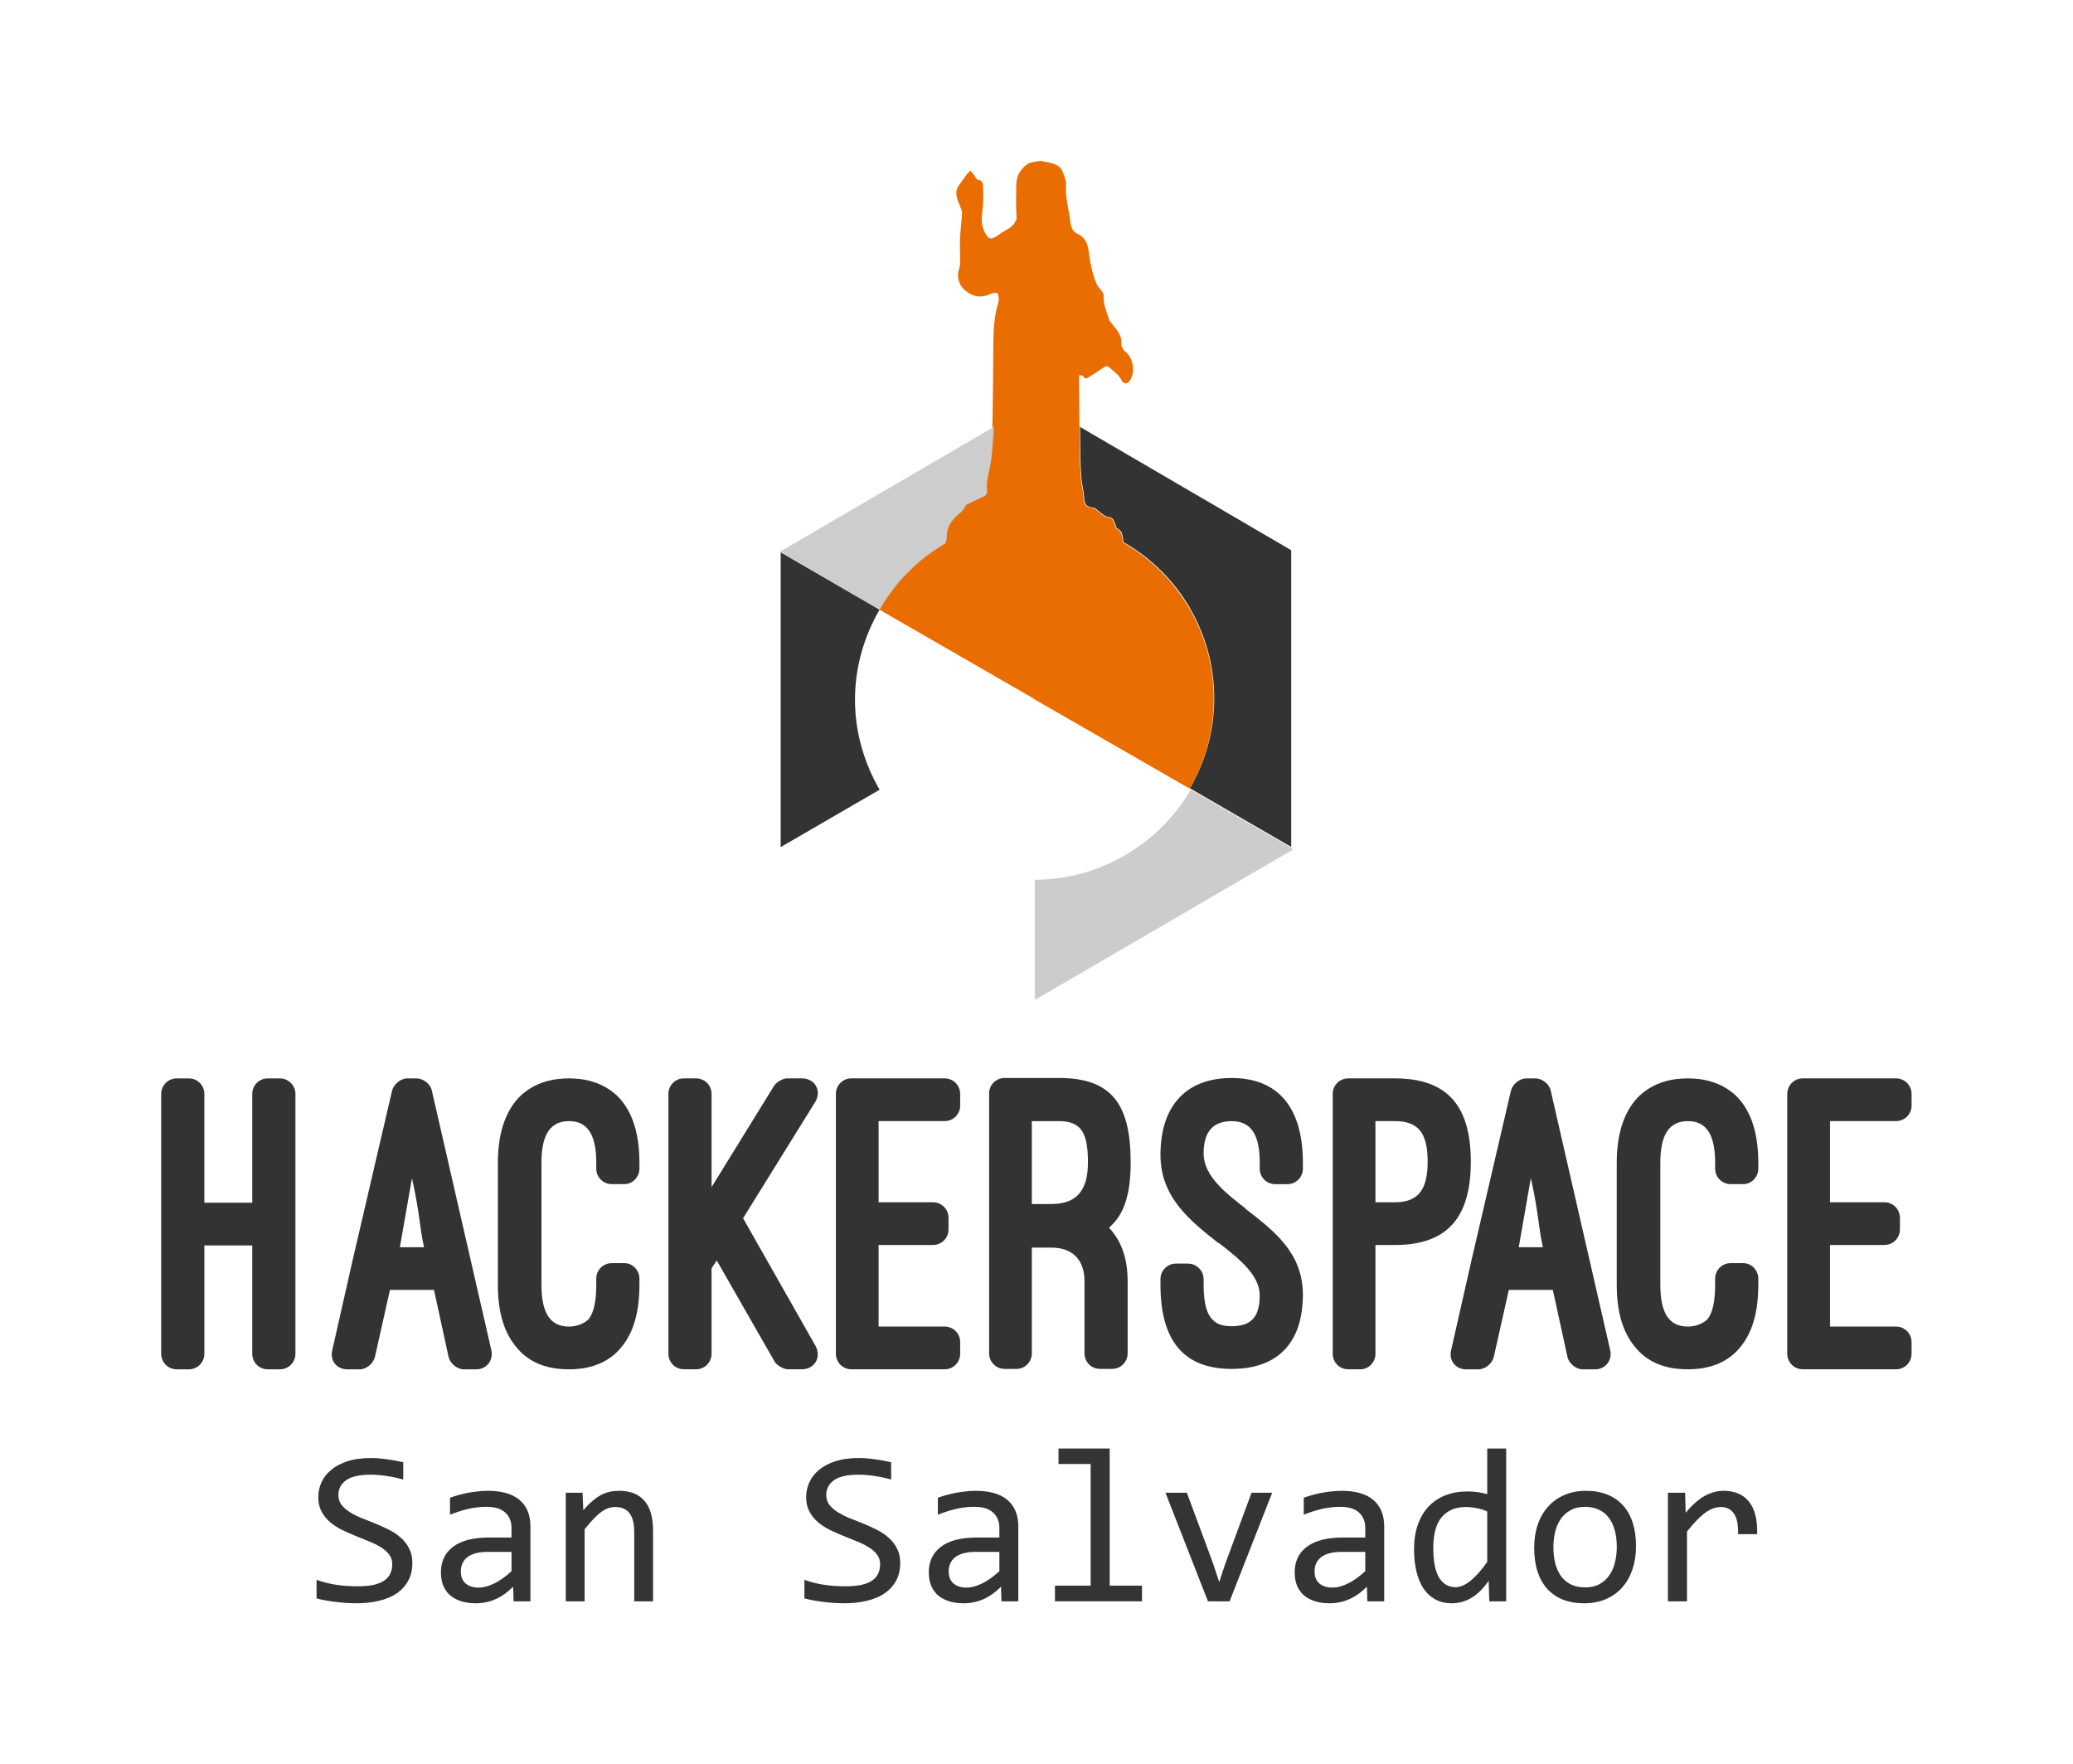 <?xml version="1.0" encoding="UTF-8" standalone="no"?>
<!-- Created with Inkscape (http://www.inkscape.org/) -->

<svg
   xmlns:dc="http://purl.org/dc/elements/1.1/"
   xmlns:cc="http://creativecommons.org/ns#"
   xmlns:rdf="http://www.w3.org/1999/02/22-rdf-syntax-ns#"
   xmlns:svg="http://www.w3.org/2000/svg"
   xmlns="http://www.w3.org/2000/svg"
   xmlns:sodipodi="http://sodipodi.sourceforge.net/DTD/sodipodi-0.dtd"
   xmlns:inkscape="http://www.inkscape.org/namespaces/inkscape"
   width="1285.814"
   height="1094.132"
   viewBox="0 0 1205.45 1025.748"
   id="svg4152"
   version="1.1"
   inkscape:version="0.92.3 (unknown)"
   inkscape:export-filename="E:\Pictures\Hackerspace\logo_video_new2.png"
   inkscape:export-xdpi="100"
   inkscape:export-ydpi="100"
   sodipodi:docname="HSS_VerticalColor.svg">
  <title
     id="title4537">LogoVerticalHackerspaceSanSalvador_HSSHor</title>
  <defs
     id="defs4154">
    <clipPath
       id="clipPath4714"
       clipPathUnits="userSpaceOnUse">
      <path
         inkscape:connector-curvature="0"
         id="path4716"
         d="M 0,267 H 1167 V 0 H 0 Z" />
    </clipPath>
    <clipPath
       id="clipPath4786"
       clipPathUnits="userSpaceOnUse">
      <path
         inkscape:connector-curvature="0"
         id="path4788"
         d="M 0,267 H 1167 V 0 H 0 Z" />
    </clipPath>
    <clipPath
       id="clipPath4802"
       clipPathUnits="userSpaceOnUse">
      <path
         inkscape:connector-curvature="0"
         id="path4804"
         d="m 244,76.573 h 71 V 18.791 h -71 z" />
    </clipPath>
    <clipPath
       id="clipPath4818"
       clipPathUnits="userSpaceOnUse">
      <path
         inkscape:connector-curvature="0"
         id="path4820"
         d="m 174,176.573 h 58.775 v -50.37 H 174 Z" />
    </clipPath>
  </defs>
  <sodipodi:namedview
     id="base"
     pagecolor="#ffffff"
     bordercolor="#666666"
     borderopacity="1.0"
     inkscape:pageopacity="0.0"
     inkscape:pageshadow="2"
     inkscape:zoom="0.48531634"
     inkscape:cx="642.90686"
     inkscape:cy="547.06586"
     inkscape:document-units="px"
     inkscape:current-layer="layer1"
     showgrid="false"
     units="px"
     inkscape:window-width="1332"
     inkscape:window-height="716"
     inkscape:window-x="34"
     inkscape:window-y="0"
     inkscape:window-maximized="1"
     fit-margin-top="100"
     fit-margin-left="100"
     fit-margin-right="100"
     fit-margin-bottom="100"
     borderlayer="true"
     inkscape:showpageshadow="false" />
  <g
     inkscape:label="HSSLogoVertical"
     inkscape:groupmode="layer"
     id="layer1"
     transform="translate(-357.275,87.577)"
     style="display:inline"
     sodipodi:insensitive="true">
    <g
       id="g4683">
      <g
         transform="matrix(2.686,0,0,2.686,152.442,-320.666)"
         id="g5145">
        <g
           id="g4718"
           transform="matrix(0.785,0,0,-0.785,130.872,347.116)">
          <path
             d="m 0,0 v 29.992 c 0,2.381 1.904,4.285 4.285,4.285 h 3.332 c 2.381,0 4.285,-1.904 4.285,-4.285 v -71.649 c 0,-2.38 -1.904,-4.284 -4.285,-4.284 H 4.285 C 1.904,-45.941 0,-44.037 0,-41.657 v 29.874 h -13.211 v -29.874 c 0,-2.38 -1.904,-4.284 -4.285,-4.284 h -3.332 c -2.38,0 -4.285,1.904 -4.285,4.284 v 71.649 c 0,2.381 1.905,4.285 4.285,4.285 h 3.332 c 2.381,0 4.285,-1.904 4.285,-4.285 V 0 Z"
             style="fill:#333333;fill-opacity:1;fill-rule:nonzero;stroke:none"
             id="path4720"
             inkscape:connector-curvature="0" />
        </g>
        <g
           id="g4722"
           transform="matrix(0.785,0,0,-0.785,162.832,356.742)">
          <path
             d="M 0,0 H 6.665 C 5.356,5.713 5.594,8.926 3.333,19.043 Z M 9.402,-11.783 H -2.737 L -6.903,-30.35 c -0.476,-1.785 -2.38,-3.332 -4.166,-3.332 h -3.452 c -2.856,0 -4.76,2.38 -4.165,5.118 l 5.713,25.231 10.83,46.537 c 0.477,1.785 2.381,3.333 4.166,3.333 h 2.619 c 1.785,0 3.808,-1.548 4.166,-3.333 l 16.424,-71.649 c 0.595,-2.738 -1.309,-5.237 -4.166,-5.237 h -3.451 c -1.785,0 -3.69,1.547 -4.166,3.332 z"
             style="fill:#333333;fill-opacity:1;fill-rule:nonzero;stroke:none"
             id="path4724"
             inkscape:connector-curvature="0" />
        </g>
        <g
           id="g4726"
           transform="matrix(0.785,0,0,-0.785,184.045,338.424)">
          <path
             d="m 0,0 c 0,9.045 2.619,14.997 6.427,18.567 3.927,3.571 8.688,4.642 13.211,4.642 4.404,0 9.165,-1.071 13.092,-4.642 C 36.539,14.997 39.038,9.045 39.038,0 v -1.666 c 0,-2.38 -1.904,-4.285 -4.165,-4.285 h -3.452 c -2.38,0 -4.285,1.905 -4.285,4.285 V 0 c 0,7.975 -2.618,11.426 -7.498,11.426 C 14.64,11.426 12.021,7.975 12.021,0 v -33.682 c 0,-7.974 2.5,-11.545 7.617,-11.545 2.261,0 4.404,0.952 5.475,2.143 1.428,1.904 2.023,5.117 2.023,9.402 v 1.666 c 0,2.38 1.905,4.285 4.285,4.285 h 3.452 c 2.261,0 4.165,-1.905 4.165,-4.285 v -1.666 c 0,-9.402 -2.499,-14.878 -6.189,-18.567 -3.927,-3.809 -8.926,-4.761 -13.211,-4.761 -4.523,0 -9.402,0.952 -13.33,4.761 C 2.619,-48.56 0,-43.084 0,-33.682 Z"
             style="fill:#333333;fill-opacity:1;fill-rule:nonzero;stroke:none"
             id="path4728"
             inkscape:connector-curvature="0" />
        </g>
        <g
           id="g4730"
           transform="matrix(0.785,0,0,-0.785,243.856,321.789)">
          <path
             d="m 0,0 c 0.595,0.952 2.38,2.023 3.57,2.023 h 4.047 c 3.689,0 5.593,-3.451 3.689,-6.546 l -19.875,-32.016 19.994,-35.23 c 1.666,-3.094 -0.238,-6.426 -3.808,-6.426 H 3.808 c -1.189,0 -3.094,1.071 -3.689,2.142 l -15.949,27.85 -1.428,-2.142 v -23.566 c 0,-2.38 -1.904,-4.284 -4.284,-4.284 h -3.333 c -2.38,0 -4.285,1.904 -4.285,4.284 v 71.649 c 0,2.381 1.905,4.285 4.285,4.285 h 3.333 c 2.38,0 4.284,-1.904 4.284,-4.285 V -27.97 Z"
             style="fill:#333333;fill-opacity:1;fill-rule:nonzero;stroke:none"
             id="path4732"
             inkscape:connector-curvature="0" />
        </g>
        <g
           id="g4734"
           transform="matrix(0.785,0,0,-0.785,280.768,320.2)">
          <path
             d="m 0,0 c 2.38,0 4.284,-1.904 4.284,-4.285 v -3.214 c 0,-2.38 -1.904,-4.284 -4.284,-4.284 h -18.21 v -22.376 h 14.996 c 2.381,0 4.285,-1.904 4.285,-4.284 v -3.214 c 0,-2.38 -1.904,-4.284 -4.285,-4.284 H -18.21 V -68.436 H 0 c 2.38,0 4.284,-1.904 4.284,-4.285 v -3.213 c 0,-2.38 -1.904,-4.285 -4.284,-4.285 h -25.708 c -2.38,0 -4.284,1.905 -4.284,4.285 v 71.649 c 0,2.381 1.904,4.285 4.284,4.285 z"
             style="fill:#333333;fill-opacity:1;fill-rule:nonzero;stroke:none"
             id="path4736"
             inkscape:connector-curvature="0" />
        </g>
        <g
           id="g4738"
           transform="matrix(0.785,0,0,-0.785,299.645,347.396)">
          <path
             d="m 0,0 h 5.356 c 6.665,0 10.117,3.333 10.117,11.426 0,8.093 -1.785,11.426 -7.975,11.426 H 0 Z m 26.423,-41.18 c 0,-2.381 -1.904,-4.285 -4.285,-4.285 h -3.332 c -2.381,0 -4.285,1.904 -4.285,4.285 v 19.876 c 0,5.95 -3.333,9.283 -9.165,9.283 H 0 V -41.18 c 0,-2.381 -1.904,-4.285 -4.165,-4.285 h -3.333 c -2.38,0 -4.284,1.904 -4.284,4.285 v 71.649 c 0,2.38 1.904,4.284 4.284,4.284 H 7.498 c 14.64,0 19.758,-7.378 19.758,-23.327 0,-7.379 -1.31,-13.33 -4.999,-17.02 -0.358,-0.357 -0.595,-0.595 -0.952,-0.952 3.451,-3.689 5.118,-8.569 5.118,-14.758 z"
             style="fill:#333333;fill-opacity:1;fill-rule:nonzero;stroke:none"
             id="path4740"
             inkscape:connector-curvature="0" />
        </g>
        <g
           id="g4742"
           transform="matrix(0.785,0,0,-0.785,327.493,363.657)">
          <path
             d="M 0,0 C 0,2.38 1.904,4.285 4.284,4.285 H 7.617 C 9.878,4.285 11.901,2.38 11.901,0 v -1.547 c 0,-5.713 1.072,-8.451 2.739,-9.879 1.308,-1.309 3.332,-1.547 4.998,-1.547 4.999,0 7.736,2.142 7.736,8.45 0,5.594 -5.475,9.998 -11.307,14.521 V 9.878 C 8.212,16.067 0,22.494 0,34.277 c 0,13.45 7.022,21.185 19.638,21.185 12.854,0 19.638,-8.212 19.638,-23.327 v -1.666 c 0,-2.381 -1.904,-4.285 -4.285,-4.285 h -3.332 c -2.381,0 -4.285,1.904 -4.285,4.285 v 1.666 c 0,7.855 -2.499,11.426 -7.736,11.426 -4.998,0 -7.737,-2.738 -7.737,-8.927 0,-6.07 5.832,-10.711 11.664,-15.234 h -0.119 c 7.856,-6.07 15.83,-12.14 15.83,-23.685 0,-13.33 -7.022,-20.471 -19.638,-20.471 C 6.546,-24.756 0,-17.139 0,-1.547 Z"
             style="fill:#333333;fill-opacity:1;fill-rule:nonzero;stroke:none"
             id="path4744"
             inkscape:connector-curvature="0" />
        </g>
        <g
           id="g4746"
           transform="matrix(0.785,0,0,-0.785,374.032,329.453)">
          <path
             d="m 0,0 v -22.375 h 5.356 c 6.427,0 9.045,3.451 9.045,11.187 C 14.401,-3.213 11.783,0 5.356,0 Z m 0,-34.158 v -29.993 c 0,-2.38 -1.904,-4.285 -4.165,-4.285 h -3.333 c -2.38,0 -4.284,1.905 -4.284,4.285 V 7.498 c 0,2.381 1.904,4.285 4.284,4.285 H 5.356 c 14.521,0 20.948,-7.617 20.948,-22.971 0,-15.353 -6.427,-22.97 -20.948,-22.97 z"
             style="fill:#333333;fill-opacity:1;fill-rule:nonzero;stroke:none"
             id="path4748"
             inkscape:connector-curvature="0" />
        </g>
        <g
           id="g4750"
           transform="matrix(0.785,0,0,-0.785,405.059,356.742)">
          <path
             d="M 0,0 H 6.665 C 5.355,5.713 5.594,8.926 3.333,19.043 Z M 9.402,-11.783 H -2.737 L -6.903,-30.35 c -0.476,-1.785 -2.38,-3.332 -4.165,-3.332 h -3.453 c -2.856,0 -4.76,2.38 -4.165,5.118 l 5.713,25.231 10.83,46.537 c 0.477,1.785 2.381,3.333 4.166,3.333 h 2.619 c 1.785,0 3.808,-1.548 4.166,-3.333 l 16.423,-71.649 c 0.596,-2.738 -1.308,-5.237 -4.165,-5.237 h -3.452 c -1.785,0 -3.689,1.547 -4.165,3.332 z"
             style="fill:#333333;fill-opacity:1;fill-rule:nonzero;stroke:none"
             id="path4752"
             inkscape:connector-curvature="0" />
        </g>
        <g
           id="g4754"
           transform="matrix(0.785,0,0,-0.785,426.273,338.424)">
          <path
             d="m 0,0 c 0,9.045 2.618,14.997 6.427,18.567 3.927,3.571 8.688,4.642 13.211,4.642 4.404,0 9.165,-1.071 13.092,-4.642 C 36.539,14.997 39.038,9.045 39.038,0 v -1.666 c 0,-2.38 -1.904,-4.285 -4.166,-4.285 h -3.451 c -2.38,0 -4.284,1.905 -4.284,4.285 V 0 c 0,7.975 -2.619,11.426 -7.499,11.426 C 14.64,11.426 12.021,7.975 12.021,0 v -33.682 c 0,-7.974 2.5,-11.545 7.617,-11.545 2.261,0 4.404,0.952 5.475,2.143 1.428,1.904 2.024,5.117 2.024,9.402 v 1.666 c 0,2.38 1.904,4.285 4.284,4.285 h 3.451 c 2.262,0 4.166,-1.905 4.166,-4.285 v -1.666 c 0,-9.402 -2.499,-14.878 -6.188,-18.567 -3.928,-3.809 -8.927,-4.761 -13.212,-4.761 -4.523,0 -9.403,0.952 -13.33,4.761 C 2.618,-48.56 0,-43.084 0,-33.682 Z"
             style="fill:#333333;fill-opacity:1;fill-rule:nonzero;stroke:none"
             id="path4756"
             inkscape:connector-curvature="0" />
        </g>
        <g
           id="g4758"
           transform="matrix(0.785,0,0,-0.785,486.737,320.2)">
          <path
             d="m 0,0 c 2.381,0 4.285,-1.904 4.285,-4.285 v -3.214 c 0,-2.38 -1.904,-4.284 -4.285,-4.284 h -18.209 v -22.376 h 14.996 c 2.38,0 4.284,-1.904 4.284,-4.284 v -3.214 c 0,-2.38 -1.904,-4.284 -4.284,-4.284 H -18.209 V -68.436 H 0 c 2.381,0 4.285,-1.904 4.285,-4.285 v -3.213 c 0,-2.38 -1.904,-4.285 -4.285,-4.285 h -25.707 c -2.381,0 -4.285,1.905 -4.285,4.285 v 71.649 c 0,2.381 1.904,4.285 4.285,4.285 z"
             style="fill:#333333;fill-opacity:1;fill-rule:nonzero;stroke:none"
             id="path4760"
             inkscape:connector-curvature="0" />
        </g>
      </g>
      <g
         id="text994"
         style="font-style:normal;font-variant:normal;font-weight:normal;font-stretch:normal;font-size:142.602px;line-height:1;font-family:Consolas;-inkscape-font-specification:Consolas;text-align:center;letter-spacing:0px;word-spacing:0px;text-anchor:middle;fill:#333333;fill-opacity:0.992;stroke:none;stroke-width:17.825"
         aria-label="San Salvador "
         transform="matrix(0.903,0,0,0.903,-77.695,110.268)">
        <path
           id="path998"
           style="font-style:normal;font-variant:normal;font-weight:normal;font-stretch:normal;font-family:Consolas;-inkscape-font-specification:Consolas;text-align:center;text-anchor:middle;fill:#333333;fill-opacity:0.992;stroke-width:17.825"
           d="m 747.242,787.283 q 0,6.476 -2.646,11.35 -2.646,4.874 -7.381,8.147 -4.735,3.203 -11.419,4.804 -6.615,1.601 -14.622,1.601 -3.621,0 -7.241,-0.279 -3.551,-0.279 -6.893,-0.696 -3.273,-0.418 -6.197,-0.975 -2.924,-0.557 -5.292,-1.184 v -11.976 q 5.222,1.95 11.698,3.064 6.545,1.114 14.831,1.114 5.988,0 10.166,-0.905 4.247,-0.975 6.893,-2.785 2.716,-1.88 3.899,-4.526 1.253,-2.646 1.253,-6.058 0,-3.69 -2.089,-6.267 -2.019,-2.646 -5.361,-4.665 -3.342,-2.089 -7.659,-3.76 -4.247,-1.741 -8.704,-3.551 -4.456,-1.81 -8.773,-3.899 -4.247,-2.159 -7.59,-5.013 -3.342,-2.924 -5.431,-6.824 -2.019,-3.899 -2.019,-9.261 0,-4.665 1.95,-9.191 1.95,-4.526 6.058,-8.007 4.108,-3.551 10.514,-5.71 6.476,-2.159 15.388,-2.159 2.298,0 4.944,0.209 2.716,0.209 5.431,0.627 2.785,0.348 5.431,0.836 2.716,0.487 5.013,1.044 v 11.141 q -5.361,-1.532 -10.723,-2.298 -5.361,-0.836 -10.375,-0.836 -10.653,0 -15.667,3.551 -5.013,3.551 -5.013,9.539 0,3.69 2.019,6.336 2.089,2.646 5.431,4.735 3.342,2.089 7.59,3.83 4.317,1.671 8.773,3.481 4.456,1.81 8.704,3.969 4.317,2.159 7.659,5.153 3.342,2.924 5.361,6.893 2.089,3.969 2.089,9.4 z"
           inkscape:connector-curvature="0" />
        <path
           id="path1000"
           style="font-style:normal;font-variant:normal;font-weight:normal;font-stretch:normal;font-family:Consolas;-inkscape-font-specification:Consolas;text-align:center;text-anchor:middle;fill:#333333;fill-opacity:0.992;stroke-width:17.825"
           d="m 812.415,811.932 -0.279,-9.4 q -5.71,5.64 -11.628,8.147 -5.849,2.507 -12.324,2.507 -5.988,0 -10.236,-1.532 -4.247,-1.532 -7.033,-4.178 -2.716,-2.716 -4.039,-6.336 -1.253,-3.621 -1.253,-7.868 0,-10.514 7.799,-16.433 7.868,-5.988 23.187,-5.988 h 14.483 v -6.127 q 0,-6.197 -3.969,-9.887 -3.969,-3.76 -12.116,-3.76 -5.919,0 -11.698,1.323 -5.71,1.323 -11.837,3.76 v -10.932 q 2.298,-0.836 5.083,-1.601 2.855,-0.836 5.988,-1.462 3.133,-0.627 6.545,-0.975 3.412,-0.418 6.893,-0.418 6.336,0 11.419,1.393 5.083,1.393 8.564,4.247 3.551,2.855 5.431,7.172 1.88,4.317 1.88,10.166 v 48.184 z m -1.323,-31.821 h -15.388 q -4.526,0 -7.799,0.905 -3.273,0.905 -5.361,2.576 -2.089,1.671 -3.133,4.039 -0.975,2.298 -0.975,5.222 0,2.019 0.627,3.899 0.627,1.81 2.019,3.273 1.393,1.393 3.621,2.228 2.228,0.836 5.431,0.836 4.178,0 9.539,-2.507 5.431,-2.576 11.419,-8.077 z"
           inkscape:connector-curvature="0" />
        <path
           id="path1002"
           style="font-style:normal;font-variant:normal;font-weight:normal;font-stretch:normal;font-family:Consolas;-inkscape-font-specification:Consolas;text-align:center;text-anchor:middle;fill:#333333;fill-opacity:0.992;stroke-width:17.825"
           d="m 846.046,742.024 h 10.793 l 0.487,11.28 q 3.064,-3.621 5.919,-5.988 2.855,-2.437 5.57,-3.899 2.785,-1.462 5.64,-2.019 2.855,-0.627 5.919,-0.627 10.793,0 16.293,6.406 5.57,6.336 5.57,19.148 v 45.607 h -12.116 v -44.633 q 0,-8.216 -3.064,-12.116 -3.064,-3.969 -9.121,-3.969 -2.228,0 -4.387,0.696 -2.089,0.627 -4.387,2.298 -2.298,1.601 -5.013,4.387 -2.646,2.785 -5.988,6.963 v 46.373 h -12.116 z"
           inkscape:connector-curvature="0" />
        <path
           id="path1004"
           style="font-style:normal;font-variant:normal;font-weight:normal;font-stretch:normal;font-family:Consolas;-inkscape-font-specification:Consolas;text-align:center;text-anchor:middle;fill:#333333;fill-opacity:0.992;stroke-width:17.825"
           d="m 1061.411,787.283 q 0,6.476 -2.646,11.35 -2.646,4.874 -7.381,8.147 -4.735,3.203 -11.419,4.804 -6.615,1.601 -14.622,1.601 -3.621,0 -7.242,-0.279 -3.551,-0.279 -6.893,-0.696 -3.272,-0.418 -6.197,-0.975 -2.924,-0.557 -5.292,-1.184 v -11.976 q 5.222,1.95 11.698,3.064 6.545,1.114 14.831,1.114 5.988,0 10.166,-0.905 4.247,-0.975 6.893,-2.785 2.716,-1.88 3.899,-4.526 1.253,-2.646 1.253,-6.058 0,-3.69 -2.089,-6.267 -2.019,-2.646 -5.361,-4.665 -3.342,-2.089 -7.659,-3.76 -4.247,-1.741 -8.704,-3.551 -4.456,-1.81 -8.773,-3.899 -4.247,-2.159 -7.59,-5.013 -3.342,-2.924 -5.431,-6.824 -2.019,-3.899 -2.019,-9.261 0,-4.665 1.95,-9.191 1.95,-4.526 6.058,-8.007 4.108,-3.551 10.514,-5.71 6.476,-2.159 15.388,-2.159 2.298,0 4.944,0.209 2.716,0.209 5.431,0.627 2.785,0.348 5.431,0.836 2.716,0.487 5.013,1.044 v 11.141 q -5.362,-1.532 -10.723,-2.298 -5.362,-0.836 -10.375,-0.836 -10.653,0 -15.667,3.551 -5.013,3.551 -5.013,9.539 0,3.69 2.019,6.336 2.089,2.646 5.431,4.735 3.342,2.089 7.59,3.83 4.317,1.671 8.773,3.481 4.456,1.81 8.704,3.969 4.317,2.159 7.659,5.153 3.342,2.924 5.362,6.893 2.089,3.969 2.089,9.4 z"
           inkscape:connector-curvature="0" />
        <path
           id="path1006"
           style="font-style:normal;font-variant:normal;font-weight:normal;font-stretch:normal;font-family:Consolas;-inkscape-font-specification:Consolas;text-align:center;text-anchor:middle;fill:#333333;fill-opacity:0.992;stroke-width:17.825"
           d="m 1126.584,811.932 -0.279,-9.4 q -5.71,5.64 -11.628,8.147 -5.849,2.507 -12.325,2.507 -5.988,0 -10.236,-1.532 -4.247,-1.532 -7.033,-4.178 -2.716,-2.716 -4.039,-6.336 -1.253,-3.621 -1.253,-7.868 0,-10.514 7.798,-16.433 7.868,-5.988 23.187,-5.988 h 14.483 v -6.127 q 0,-6.197 -3.969,-9.887 -3.969,-3.76 -12.116,-3.76 -5.918,0 -11.698,1.323 -5.71,1.323 -11.837,3.76 v -10.932 q 2.298,-0.836 5.083,-1.601 2.855,-0.836 5.988,-1.462 3.133,-0.627 6.545,-0.975 3.412,-0.418 6.893,-0.418 6.336,0 11.419,1.393 5.083,1.393 8.565,4.247 3.551,2.855 5.431,7.172 1.88,4.317 1.88,10.166 v 48.184 z m -1.323,-31.821 h -15.388 q -4.526,0 -7.798,0.905 -3.273,0.905 -5.362,2.576 -2.089,1.671 -3.133,4.039 -0.975,2.298 -0.975,5.222 0,2.019 0.627,3.899 0.627,1.81 2.019,3.273 1.393,1.393 3.621,2.228 2.228,0.836 5.431,0.836 4.178,0 9.539,-2.507 5.431,-2.576 11.419,-8.077 z"
           inkscape:connector-curvature="0" />
        <path
           id="path1008"
           style="font-style:normal;font-variant:normal;font-weight:normal;font-stretch:normal;font-family:Consolas;-inkscape-font-specification:Consolas;text-align:center;text-anchor:middle;fill:#333333;fill-opacity:0.992;stroke-width:17.825"
           d="m 1184.029,723.502 h -20.68 v -9.957 h 32.935 v 88.29 h 20.819 v 10.096 h -56.052 v -10.096 h 22.978 z"
           inkscape:connector-curvature="0" />
        <path
           id="path1010"
           style="font-style:normal;font-variant:normal;font-weight:normal;font-stretch:normal;font-family:Consolas;-inkscape-font-specification:Consolas;text-align:center;text-anchor:middle;fill:#333333;fill-opacity:0.992;stroke-width:17.825"
           d="m 1232.213,742.024 h 13.787 l 17.129,46.234 3.69,11.28 3.83,-11.559 16.99,-45.956 h 13.299 l -27.434,69.908 h -13.926 z"
           inkscape:connector-curvature="0" />
        <path
           id="path1012"
           style="font-style:normal;font-variant:normal;font-weight:normal;font-stretch:normal;font-family:Consolas;-inkscape-font-specification:Consolas;text-align:center;text-anchor:middle;fill:#333333;fill-opacity:0.992;stroke-width:17.825"
           d="m 1362.211,811.932 -0.279,-9.4 q -5.71,5.64 -11.628,8.147 -5.849,2.507 -12.325,2.507 -5.988,0 -10.236,-1.532 -4.247,-1.532 -7.033,-4.178 -2.716,-2.716 -4.038,-6.336 -1.253,-3.621 -1.253,-7.868 0,-10.514 7.799,-16.433 7.868,-5.988 23.187,-5.988 h 14.483 v -6.127 q 0,-6.197 -3.969,-9.887 -3.969,-3.76 -12.116,-3.76 -5.919,0 -11.698,1.323 -5.71,1.323 -11.837,3.76 v -10.932 q 2.298,-0.836 5.083,-1.601 2.855,-0.836 5.988,-1.462 3.133,-0.627 6.545,-0.975 3.412,-0.418 6.893,-0.418 6.336,0 11.419,1.393 5.083,1.393 8.565,4.247 3.551,2.855 5.431,7.172 1.88,4.317 1.88,10.166 v 48.184 z m -1.323,-31.821 h -15.388 q -4.526,0 -7.799,0.905 -3.273,0.905 -5.362,2.576 -2.089,1.671 -3.133,4.039 -0.975,2.298 -0.975,5.222 0,2.019 0.627,3.899 0.627,1.81 2.019,3.273 1.393,1.393 3.621,2.228 2.228,0.836 5.431,0.836 4.178,0 9.539,-2.507 5.431,-2.576 11.419,-8.077 z"
           inkscape:connector-curvature="0" />
        <path
           id="path1014"
           style="font-style:normal;font-variant:normal;font-weight:normal;font-stretch:normal;font-family:Consolas;-inkscape-font-specification:Consolas;text-align:center;text-anchor:middle;fill:#333333;fill-opacity:0.992;stroke-width:17.825"
           d="m 1392.291,778.44 q 0,-8.913 2.437,-15.806 2.437,-6.963 6.893,-11.698 4.526,-4.804 10.793,-7.241 6.336,-2.507 14.065,-2.507 3.342,0 6.545,0.418 3.273,0.418 6.406,1.323 v -29.384 h 12.185 v 98.387 h -10.862 l -0.418,-13.23 q -5.083,7.381 -11.002,10.932 -5.918,3.551 -12.812,3.551 -5.988,0 -10.584,-2.507 -4.526,-2.507 -7.59,-7.033 -2.994,-4.596 -4.526,-11.001 -1.532,-6.406 -1.532,-14.204 z m 12.394,-0.766 q 0,12.673 3.69,18.939 3.76,6.197 10.584,6.197 4.596,0 9.678,-4.108 5.153,-4.108 10.793,-12.185 v -32.447 q -2.994,-1.393 -6.615,-2.089 -3.621,-0.766 -7.172,-0.766 -9.887,0 -15.458,6.406 -5.501,6.406 -5.501,20.053 z"
           inkscape:connector-curvature="0" />
        <path
           id="path1016"
           style="font-style:normal;font-variant:normal;font-weight:normal;font-stretch:normal;font-family:Consolas;-inkscape-font-specification:Consolas;text-align:center;text-anchor:middle;fill:#333333;fill-opacity:0.992;stroke-width:17.825"
           d="m 1535.241,776.421 q 0,8.147 -2.298,14.97 -2.298,6.754 -6.615,11.628 -4.317,4.804 -10.514,7.52 -6.197,2.646 -14.065,2.646 -7.52,0 -13.508,-2.298 -5.918,-2.367 -10.096,-6.893 -4.108,-4.526 -6.336,-11.21 -2.159,-6.684 -2.159,-15.388 0,-8.147 2.298,-14.831 2.298,-6.754 6.615,-11.559 4.317,-4.874 10.514,-7.52 6.197,-2.716 14.065,-2.716 7.52,0 13.438,2.367 5.988,2.298 10.096,6.824 4.178,4.456 6.336,11.141 2.228,6.684 2.228,15.319 z m -12.394,0.557 q 0,-6.476 -1.462,-11.28 -1.393,-4.874 -4.039,-8.077 -2.646,-3.273 -6.476,-4.874 -3.76,-1.671 -8.425,-1.671 -5.431,0 -9.33,2.159 -3.83,2.089 -6.336,5.64 -2.437,3.551 -3.621,8.286 -1.114,4.665 -1.114,9.818 0,6.476 1.393,11.35 1.462,4.874 4.108,8.147 2.646,3.203 6.406,4.874 3.76,1.601 8.495,1.601 5.431,0 9.261,-2.089 3.899,-2.159 6.336,-5.71 2.507,-3.551 3.621,-8.216 1.184,-4.735 1.184,-9.957 z"
           inkscape:connector-curvature="0" />
        <path
           id="path1018"
           style="font-style:normal;font-variant:normal;font-weight:normal;font-stretch:normal;font-family:Consolas;-inkscape-font-specification:Consolas;text-align:center;text-anchor:middle;fill:#333333;fill-opacity:0.992;stroke-width:17.825"
           d="m 1555.782,742.024 h 11.071 l 0.348,12.881 q 6.197,-7.45 12.185,-10.793 6.058,-3.342 12.185,-3.342 10.862,0 16.433,7.033 5.64,7.033 5.222,20.889 h -12.255 q 0.209,-9.191 -2.716,-13.299 -2.855,-4.178 -8.425,-4.178 -2.437,0 -4.944,0.905 -2.437,0.836 -5.083,2.785 -2.576,1.88 -5.501,4.874 -2.925,2.994 -6.267,7.241 v 44.911 h -12.255 z"
           inkscape:connector-curvature="0" />
      </g>
      <g
         id="g5050"
         transform="translate(610.334,-390.197)">
        <g
           id="g4790"
           transform="matrix(2.109,0,0,-2.109,376.235,581.794)">
          <path
             sodipodi:nodetypes="cccccccccccccscccc"
             inkscape:connector-curvature="0"
             id="path4792"
             transform="matrix(0.444,0,0,-0.444,-178.371,275.825)"
             d="m 400.373,588.146 c 0.063,6.021 0.127,12.04 0.213,18.059 0.072,4.795 0.3,9.598 0.732,14.375 0.344,3.748 1.405,7.439 1.621,11.188 0.268,4.716 1.223,6.005 5.961,6.518 0.54,0.056 1.025,0.611 1.529,0.951 2.529,1.705 4.916,4.517 7.613,4.848 3.508,0.432 3.363,2.767 4.34,4.709 0.4,0.794 0.466,2.141 1.047,2.387 3.427,1.453 3.403,4.584 3.766,7.43 0.045,0.34 0.072,0.682 0.102,1.021 17.226,9.822 31.577,24.09 41.51,41.238 l -0.055,0.031 c 9.499,16.418 14.982,35.472 14.982,55.807 0,20.344 -5.608,39.399 -15.111,55.828 l 62.908,36.395 V 664.705 c 0,0 -87.528,-51.155 -131.158,-76.559 z"
             style="fill:#333333;fill-opacity:1;fill-rule:nonzero;stroke:none;stroke-width:2.25" />
        </g>
        <g
           id="g4830"
           transform="matrix(2.109,0,0,-2.109,244.12,709.411)">
          <path
             d="M 0,0 C 0,9.044 2.551,17.516 6.778,24.815 L -20.49,40.628 V -40.644 L 6.788,-24.826 C 2.559,-17.521 0,-9.047 0,0"
             style="fill:#333333;fill-opacity:1;fill-rule:nonzero;stroke:none"
             id="path4832"
             inkscape:connector-curvature="0" />
        </g>
        <g
           id="g4834"
           transform="matrix(2.109,0,0,-2.109,349.493,536.334)">
          <path
             id="path4836"
             transform="matrix(0.444,0,0,-0.444,-297.751,155.472)"
             d="m 672.467,200.502 c -0.891,0.184 -1.77,0.479 -2.67,0.533 -3.989,0.247 -6.399,2.338 -8.82,5.564 -3.769,5.006 -2.534,10.479 -2.826,15.807 -0.245,4.567 0.186,9.172 0.26,13.762 0.029,1.739 -2.96,5.208 -4.449,6.018 -2.711,1.476 -5.277,3.226 -7.857,4.934 -3.658,2.428 -4.919,2.034 -7.041,-1.588 -2.749,-4.682 -2.507,-9.483 -1.816,-14.631 0.655,-4.878 0.508,-9.893 0.355,-14.834 -0.056,-1.798 -0.66,-3.814 -3.428,-3.924 -0.722,-0.032 -1.34,-1.851 -2.066,-2.803 -0.747,-0.974 -1.569,-1.895 -2.363,-2.836 -0.839,0.891 -1.774,1.719 -2.512,2.691 -1.42,1.872 -2.623,3.911 -4.105,5.727 -3.874,4.752 -1.55,9.296 0.264,13.906 0.52,1.321 1.23,2.745 1.158,4.084 -0.29,5.402 -1.035,10.782 -1.258,16.182 -0.194,4.68 0.197,9.384 0.107,14.068 -0.041,1.991 -0.49,4.02 -1.055,5.939 -1.01,3.429 0.427,8.134 2.963,10.66 5.193,5.175 10.885,6.286 17.533,3.049 1.107,-0.542 3.747,-0.462 3.871,-0.082 0.533,1.658 0.923,3.694 0.426,5.301 -2.632,8.525 -3.082,17.275 -3.158,26.088 -0.131,14.701 -0.162,29.407 -0.432,44.107 -0.045,2.342 -0.106,4.685 -0.178,7.027 l 0.141,-0.082 c -0.3,5.808 -0.812,13.103 -1.225,17.561 -0.52,5.598 -1.939,11.1 -2.857,16.666 -0.263,1.609 -0.163,3.314 0.019,4.945 0.216,1.969 -0.209,3.303 -2.195,4.16 -3.334,1.438 -6.579,3.09 -9.844,4.688 -0.484,0.236 -1.138,0.546 -1.293,0.969 -1.242,3.4 -4.381,5.012 -6.645,7.455 -2.709,2.925 -4.823,6.177 -4.936,10.76 -0.043,1.795 -0.356,3.538 -0.957,5.201 -17.041,9.812 -31.392,23.99 -41.244,41.004 l 96.576,55.664 v 0.172 l 97.016,55.828 c 9.504,-16.429 14.973,-35.484 14.973,-55.828 0,-20.335 -5.533,-39.386 -15.031,-55.803 l 0.006,-0.004 c -9.933,-17.162 -24.253,-31.444 -41.492,-41.27 -0.029,-0.342 -0.037,-0.684 -0.082,-1.023 -0.362,-2.846 -0.331,-5.974 -3.758,-7.428 -0.58,-0.245 -0.642,-1.594 -1.043,-2.389 -0.976,-1.942 -0.828,-4.277 -4.336,-4.709 -2.698,-0.331 -5.084,-3.14 -7.613,-4.846 -0.504,-0.34 -0.989,-0.895 -1.529,-0.951 -4.736,-0.513 -5.693,-1.804 -5.961,-6.52 -0.214,-3.748 -1.275,-7.437 -1.619,-11.186 -0.434,-4.774 -0.66,-9.58 -0.734,-14.375 -0.086,-6.019 -0.148,-12.038 -0.213,-18.057 l -0.012,-0.01 0.012,0.008 c -0.106,-9.954 -0.2,-19.906 -0.297,-29.859 -0.007,-0.727 0.116,-1.457 0.215,-2.555 0.884,0.223 2.053,0.178 2.285,0.623 1.222,2.356 2.659,1.339 4.076,0.426 2.943,-1.892 5.88,-3.803 8.762,-5.785 1.429,-0.985 2.38,-0.958 3.824,0.295 2.758,2.401 5.715,4.377 7.404,7.957 0.943,2 3.698,2.514 5.395,-0.6 2.981,-5.474 1.663,-13.421 -3.129,-17.426 -1.818,-1.523 -2.582,-3.121 -2.49,-5.459 0.2,-4.77 -2.899,-8.051 -5.545,-11.5 -0.648,-0.844 -1.598,-1.578 -1.92,-2.527 -1.728,-5.092 -3.894,-10.076 -3.604,-15.672 0.056,-0.949 -0.874,-2.01 -1.486,-2.926 -0.837,-1.251 -2.061,-2.292 -2.68,-3.629 -3.161,-6.849 -4.153,-14.251 -5.262,-21.619 -0.675,-4.509 -2.454,-7.978 -7.111,-10.01 -3.217,-1.402 -3.884,-5.233 -4.291,-8.533 -0.92,-7.443 -3.199,-14.713 -2.492,-22.383 0.184,-2.047 -0.991,-4.241 -1.635,-6.336 -1.629,-5.292 -6.066,-6.435 -10.748,-7.195 -0.886,-0.144 -1.755,-0.398 -2.637,-0.605 -0.551,-0.011 -1.107,-0.024 -1.66,-0.033 z"
             style="fill:#e96d00;fill-opacity:1;fill-rule:nonzero;stroke:none;stroke-width:2.25"
             inkscape:connector-curvature="0" />
        </g>
        <g
           id="g4838"
           transform="matrix(2.109,0,0,-2.109,348.859,709.428)">
          <path
             d="M 0,0 -0.014,0.008 V -0.008 Z"
             style="fill:#e96d00;fill-opacity:1;fill-rule:nonzero;stroke:none"
             id="path4840"
             inkscape:connector-curvature="0" />
        </g>
        <path
           inkscape:connector-curvature="0"
           id="path4828-3"
           style="opacity:1;fill:#cccccc;fill-opacity:0.988;fill-rule:nonzero;stroke:none;stroke-width:2.109"
           d="m 296.679,618.626 c 0.563,-1.559 0.856,-3.193 0.896,-4.879 0.105,-4.295 2.088,-7.342 4.628,-10.085 2.122,-2.293 5.064,-3.803 6.229,-6.99 0.146,-0.399 0.759,-0.686 1.213,-0.907 3.061,-1.498 6.102,-3.048 9.226,-4.396 1.863,-0.804 2.263,-2.054 2.061,-3.9 -0.171,-1.529 -0.266,-3.128 -0.019,-4.636 0.858,-5.218 2.261,-10.376 2.746,-15.623 0.506,-5.444 1.044,-10.916 1.215,-16.387 l -123.973,72.334 v 0.559 l 57.516,33.352 c 9.237,-15.95 22.285,-29.243 38.263,-38.442" />
        <path
           d="m 348.673,814.121 v 69.124 l 0.65,0.386 149.11,-86.823 v -0.934 l -59.098,-34.122 c -18.106,31.296 -52.694,52.369 -90.661,52.369"
           style="opacity:1;fill:#cccccc;fill-opacity:1;fill-rule:nonzero;stroke:none;stroke-width:2.109"
           id="path4812-9-1"
           inkscape:connector-curvature="0" />
      </g>
    </g>
  </g>
</svg>
